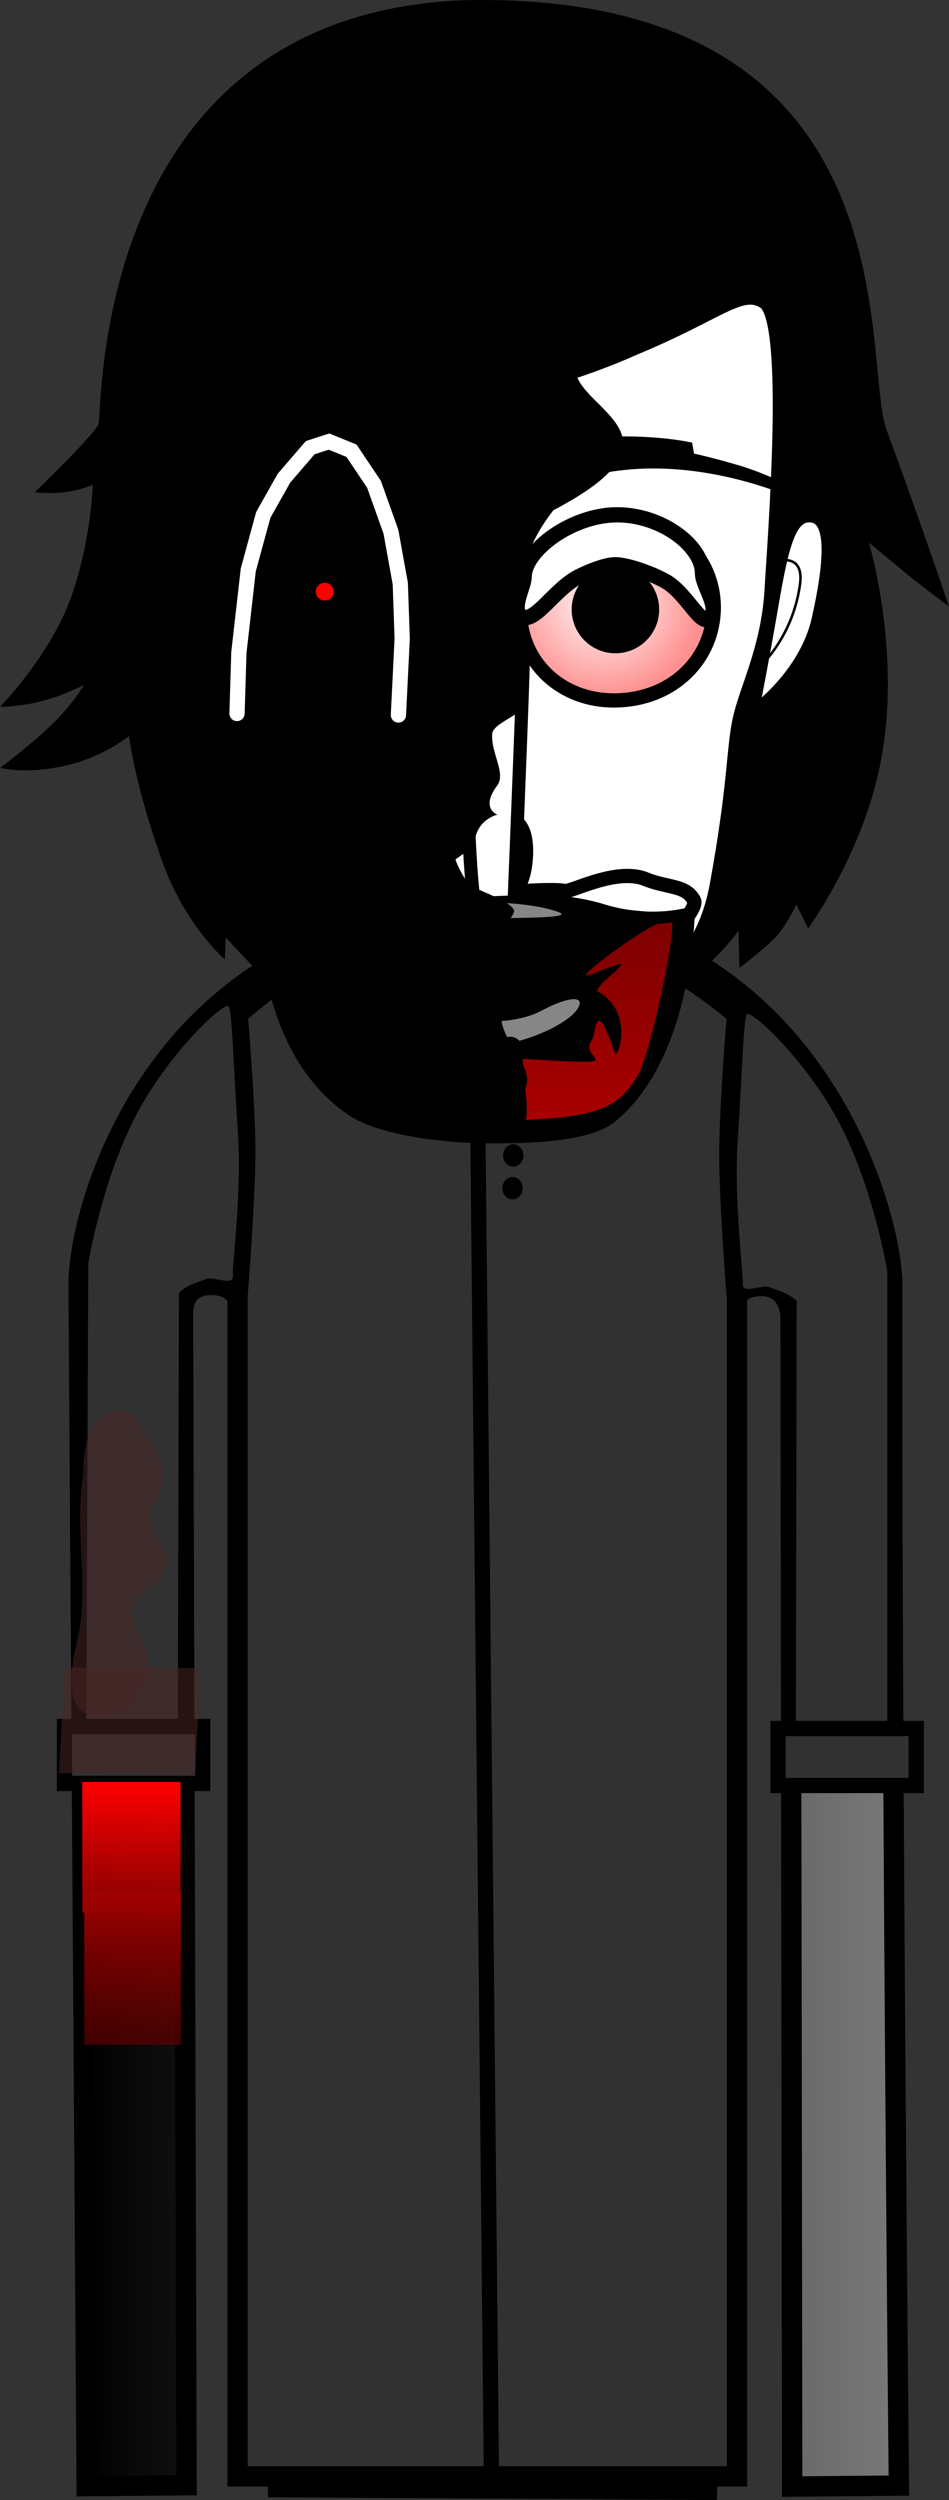 <svg version="1.1" xmlns="http://www.w3.org/2000/svg" xmlns:xlink="http://www.w3.org/1999/xlink" width="93.369" height="245.718" viewBox="0,0,93.369,245.718"><rect x="0" y="0" width="93.369" height="245.718" fill="#333333" stroke="none"/><defs><linearGradient x1="201.048" y1="226.978" x2="281.753" y2="226.978" gradientUnits="userSpaceOnUse" id="color-1"><stop offset="0" stop-color="#000000"/><stop offset="1" stop-color="#797979"/></linearGradient><linearGradient x1="248.141" y1="147.922" x2="251.502" y2="158.92" gradientUnits="userSpaceOnUse" id="color-2"><stop offset="0" stop-color="#000000"/><stop offset="1" stop-color="#480000"/></linearGradient><radialGradient cx="252.675" cy="118.801" r="9.527" gradientUnits="userSpaceOnUse" id="color-3"><stop offset="0" stop-color="#ffffff"/><stop offset="1" stop-color="#ff9191"/></radialGradient><linearGradient x1="206.243" y1="235.056" x2="206.243" y2="247.889" gradientUnits="userSpaceOnUse" id="color-4"><stop offset="0" stop-color="#ff0000"/><stop offset="1" stop-color="#a00000" stop-opacity="0.839"/></linearGradient><linearGradient x1="240.013" y1="149.831" x2="240.013" y2="170.159" gradientUnits="userSpaceOnUse" id="color-5"><stop offset="0" stop-color="#7c0000"/><stop offset="1" stop-color="#a90000"/></linearGradient><linearGradient x1="206.359" y1="245.889" x2="206.359" y2="260.889" gradientUnits="userSpaceOnUse" id="color-6"><stop offset="0" stop-color="#a00000"/><stop offset="1" stop-color="#580000" stop-opacity="0.725"/></linearGradient></defs><g transform="translate(-193.315,-59.917)"><g data-paper-data="{&quot;isPaintingLayer&quot;:true}" fill-rule="nonzero" stroke-linejoin="miter" stroke-miterlimit="10" stroke-dasharray="" stroke-dashoffset="0" style="mix-blend-mode: normal"><path d="M201.841,304.261c0,0 -0.635,-94.384 -0.793,-118.012c-0.055,-8.153 8.187,-36.761 40.202,-36.921c31.602,-0.158 39.857,29.487 39.849,36.897c-0.077,46.243 0.654,117.986 0.654,117.986l-10.497,0.096l-0.159,-114.843c0,0 0.075,-3.099 -2.816,-3.154c-3.434,-0.065 -2.945,3.116 -2.945,3.116l-2.461,115.203l-42.214,-0.261l-3.639,-115.233c0,0 0.279,-2.919 -2.886,-2.934c-3.111,-0.015 -2.816,2.909 -2.816,2.909l0.353,115.067z" fill="url(#color-1)" stroke="#000000" stroke-width="2" stroke-linecap="butt"/><path d="M216.69,303.306v-116.107c0,0 0.757,-9.478 0.757,-14.259c0,-4.381 -0.757,-13.332 -0.757,-13.332c0,0 2.673,-2.292 4.656,-3.651c1.983,-1.359 5.172,-2.731 5.172,-2.731c0,0 -0.602,-0.132 14.56,-0.201c15.435,-0.07 13.832,0.201 13.832,0.201c0,0 3.913,1.48 6.166,2.87c2.253,1.39 4.754,3.512 4.754,3.512c0,0 -0.757,9.18 -0.757,13.824c0,4.716 0.757,14.259 0.757,14.259v115.615z" fill="#313131" stroke="#000000" stroke-width="2" stroke-linecap="butt"/><path d="M196.738,108.296c0,0 6.163,-5.922 6.292,-6.788c0.337,-2.271 -0.168,-40.173 35.968,-41.574c44.636,-0.914 39.015,35.349 41.531,42.19c3.45,9.381 6.157,17.4 6.157,17.4c0,0 -2.767,-2.054 -4.08,-3.134c-1.224,-1.008 -3.801,-3.146 -3.801,-3.146c0,0 3.091,10.348 1.311,20.695c-1.562,9.481 -7.298,17.225 -7.298,17.225l-1.155,-2.347c0,0 -1.023,2.198 -2.16,3.333c-1.137,1.135 -3.439,2.913 -3.439,2.913l-0.092,-3.704c0,0 -7.06,11.018 -24.351,10.872c-16.306,-0.255 -26.072,-10.675 -26.072,-10.675l-0.116,2.655c0,0 -3.895,-3.293 -6.181,-9.708c-2.725,-7.646 -3.239,-12.243 -3.239,-12.243c0,0 -2.339,1.899 -5.717,2.774c-4.233,1.097 -6.947,0.345 -6.947,0.345c0,0 3.608,-2.717 5.584,-4.77c1.76,-1.828 2.647,-3.377 2.647,-3.377c0,0 -2.108,1.085 -4.233,1.618c-2.217,0.556 -4.03,0.531 -4.03,0.531c0,0 4.975,-5.037 7.031,-10.874c1.941,-5.511 2.1,-10.957 2.1,-10.957c0,0 -1.362,0.662 -3.33,0.795c-1.248,0.085 -2.378,-0.049 -2.378,-0.049z" fill="#000000" stroke="none" stroke-width="1.5" stroke-linecap="butt"/><path d="M240.157,153.602l1.5,149" fill="none" stroke="#000000" stroke-width="1.5" stroke-linecap="round"/><path d="M213.524,119.617c-0.577,-7.293 0.335,-17.154 0.335,-17.154c0,0 3.411,-0.041 13.914,-3.144c8.07,-2.384 20.547,-9.487 20.547,-9.487c0,0 -2.16,3.005 -3.408,4.46c-1.327,1.547 -3.993,4.563 -3.993,4.563c0,0 7.838,-1.668 14.675,-4.729c8.568,-3.536 10.593,-6.053 12.95,-4.593c2.783,1.724 1.03,23.183 0.718,28.741c-0.422,5.669 -2.533,9.5 -3.15,12.521c-0.617,3.021 -0.41,6.137 -2.206,16.04c-1.121,6.18 -4.162,8.925 -10.019,14.661c-5.858,5.736 -9.054,9.253 -13.014,9.322c-3.811,0.066 -8.936,-5.1 -13.935,-10.382c-5.324,-5.625 -8.875,-8.477 -9.716,-15.14c-0.757,-6 -0.777,-9.909 -1.123,-15.248c-0.253,-3.903 -2.261,-6.445 -2.576,-10.428z" fill="#ffffff" stroke="#000000" stroke-width="1.5" stroke-linecap="butt"/><path d="M248.141,147.922c5.81,-1.776 11.272,-0.753 12.2,2.284c0.928,3.037 -3.029,6.938 -8.839,8.714c-5.81,1.776 -11.272,0.753 -12.2,-2.284c-0.928,-3.037 3.029,-6.938 8.839,-8.714z" fill="url(#color-2)" stroke="none" stroke-width="0" stroke-linecap="butt"/><path d="M261.594,104.497c0,0 1.524,0.318 4.256,1.11c2.495,0.724 4.449,1.744 4.449,1.744l0.195,1.17c0,0 -7.25,-3.13 -15.116,-2.471c-6.29,0.527 -9.963,2.812 -9.963,2.812l0.046,-4.177c0,0 3.127,-1.704 7.864,-1.856c4.904,-0.157 8.091,0.591 8.091,0.591z" data-paper-data="{&quot;index&quot;:null}" fill="#000000" stroke="none" stroke-width="1.5" stroke-linecap="butt"/><path d="M248.83,147.484c0.57,0.212 5.084,-2.351 8.024,-1.154c2.156,0.877 3.934,0.55 4.736,2.075c0.301,0.572 -1.036,2.089 -1.041,2.135c-0.025,0.213 -7.685,-1.023 -10.929,-0.618c-2.719,0.34 -7.939,3.956 -7.939,3.956c0,0 -7.104,-1.162 -13.272,-2.445c-4.944,-1.029 -10.399,-1.661 -10.41,-1.755c-0.014,-0.126 3.868,-0.711 6.824,-1.395c1.146,-0.497 5.44,-1.485 5.44,-1.485c0,0 4.956,-0.278 7.608,0.579c2.842,0.918 2.835,2.446 3.083,2.469c0,0 1.184,-1.749 2.369,-2.105c1.185,-0.355 5.082,-0.416 5.508,-0.258z" fill="#ffffff" stroke="#000000" stroke-width="1.4" stroke-linecap="butt"/><path d="M241.156,149.044c-1.034,0 -3.538,-3.26 -3.787,-5.364c-0.222,-1.882 1.315,-3.828 3.787,-3.828c2.472,0 4.202,0.491 4.03,4.189c-0.146,3.138 -1.558,5.003 -4.03,5.003z" fill="#ffffff" stroke="#000000" stroke-width="1.15" stroke-linecap="butt"/><path d="M244.758,118.951c0,0 0.103,3.97 0.006,7.127c-0.192,6.251 -1.081,27.761 -1.081,27.761l-2.982,0.009c0,0 -0.803,-4.173 -1.123,-9.5c-0.434,-7.211 -0.45,-16.293 -0.763,-19.632c-0.298,-3.165 -0.896,-5.715 -0.896,-5.715" fill="#ffffff" stroke="#000000" stroke-width="1.3" stroke-linecap="round"/><path d="M215.223,129.74c0,0 -4.932,-3.517 -6.164,-8.975c-1.296,-5.743 -1.461,-9.733 0.48,-9.992c1.941,-0.259 2.703,2.377 3.733,8.356c1.029,5.979 1.951,10.611 1.951,10.611z" data-paper-data="{&quot;index&quot;:null}" fill="#ffffff" stroke="#000000" stroke-width="1" stroke-linecap="butt"/><path d="M215.021,125.793c0,0 -3.564,-2.923 -4.318,-8.451c-0.421,-3.083 2.157,-2.28 2.157,-2.28" fill="none" stroke="#000000" stroke-width="0.25" stroke-linecap="round"/><path d="M218.034,119.137c0.071,-4.892 4.838,-8.936 10.211,-8.858c5.373,0.078 9.027,4.248 8.956,9.14c-0.071,4.892 -4.124,8.794 -9.497,8.716c-5.373,-0.078 -9.742,-4.107 -9.671,-8.999z" fill="#ffffff" stroke="#000000" stroke-width="1.4" stroke-linecap="butt"/><path d="M244.498,119.616c0.204,-4.888 4.453,-8.858 9.77,-8.858c5.318,0 9.275,3.966 9.275,8.858c0,4.892 -3.886,9.071 -9.7,9.142c-5.53,0.067 -9.558,-4.037 -9.345,-9.142z" fill="url(#color-3)" stroke="#000000" stroke-width="1.4" stroke-linecap="butt"/><path d="M222.472,119.255c0.04,-2.758 2.309,-4.962 5.067,-4.922c2.758,0.04 4.962,2.309 4.922,5.067c-0.04,2.758 -2.309,4.962 -5.067,4.922c-2.758,-0.04 -4.962,-2.309 -4.922,-5.067z" fill="#000000" stroke="none" stroke-width="1.5" stroke-linecap="butt"/><path d="M249.56,119.823c0,-2.377 1.927,-4.303 4.303,-4.303c2.377,0 4.303,1.927 4.303,4.303c0,2.377 -1.927,4.303 -4.303,4.303c-2.377,0 -4.303,-1.927 -4.303,-4.303z" fill="#000000" stroke="none" stroke-width="1.5" stroke-linecap="butt"/><path d="M217.966,118.605c0,0 0.064,-9.015 10.601,-8.825c9.471,0.166 9.556,9.407 9.556,9.407z" fill="#ffffff" stroke="#000000" stroke-width="1.15" stroke-linecap="butt"/><path d="M221.496,108.593c0,0 3.37,-1.819 8.032,-2.282c5.167,-0.513 7.768,-0.066 7.768,-0.066l0.295,4.137c0,0 -3.836,-0.681 -8.018,-0.521c-5.593,0.213 -6.645,1.433 -10.898,1.891c-3.644,0.393 -6.737,0.159 -6.737,0.159l-0.026,-1.232c0,0 3.595,0.074 5.234,-0.068c1.352,-0.117 3.976,-0.938 3.976,-0.938z" fill="#000000" stroke="none" stroke-width="1.5" stroke-linecap="butt"/><path d="M269.457,119.129c1.029,-5.979 1.791,-8.615 3.733,-8.356c1.941,0.259 1.776,4.249 0.48,9.992c-1.232,5.458 -6.164,8.975 -6.164,8.975c0,0 0.922,-4.633 1.951,-10.611z" data-paper-data="{&quot;index&quot;:null}" fill="#ffffff" stroke="#000000" stroke-width="1" stroke-linecap="butt"/><path d="M269.869,115.062c0,0 2.578,-0.803 2.157,2.28c-0.754,5.527 -4.318,8.451 -4.318,8.451" data-paper-data="{&quot;index&quot;:null}" fill="none" stroke="#000000" stroke-width="0.25" stroke-linecap="round"/><path d="" data-paper-data="{&quot;index&quot;:null}" fill="#000000" stroke="none" stroke-width="1.5" stroke-linecap="butt"/><path d="" fill="#ffffff" stroke="none" stroke-width="0.5" stroke-linecap="butt"/><path d="" fill="#000000" stroke="none" stroke-width="0.5" stroke-linecap="butt"/><path d="" fill="#ff0000" stroke="none" stroke-width="0.5" stroke-linecap="butt"/><path d="" fill="#000000" stroke="none" stroke-width="0.5" stroke-linecap="butt"/><path d="" fill="#000000" stroke="none" stroke-width="0.5" stroke-linecap="butt"/><path d="" fill="#000000" stroke="none" stroke-width="0.5" stroke-linecap="butt"/><path d="" fill="#000000" stroke="none" stroke-width="0.5" stroke-linecap="butt"/><path d="" fill="#000000" stroke="none" stroke-width="0.5" stroke-linecap="butt"/><path d="" fill="#000000" stroke="none" stroke-width="0.5" stroke-linecap="butt"/><path d="M201.8,231.433l0.2,-47.35c0,0 1.293,-7.935 4.601,-14.363c3.119,-6.061 8.492,-11.143 9.177,-10.928c0.385,0.121 0.513,6.198 0.926,12.136c0.434,6.241 -0.556,13.159 -0.48,14.428c0.048,0.797 -1.289,0.295 -2.231,0.2c-0.258,-0.026 -0.868,0.252 -1.105,0.333c-1.562,0.529 -1.972,1.111 -1.972,1.111l-0.117,44.733z" fill="#313131" stroke="none" stroke-width="0" stroke-linecap="butt"/><path d="M271.615,231.133l0.083,-43.333c0,0 -0.409,-0.583 -1.972,-1.111c-0.238,-0.08 -0.847,-0.359 -1.105,-0.333c-0.942,0.095 -2.279,0.597 -2.231,-0.2c0.076,-1.268 -0.914,-8.187 -0.48,-14.428c0.413,-5.938 0.541,-12.015 0.926,-12.136c0.685,-0.215 6.058,4.867 9.177,10.928c3.308,6.428 4.601,14.363 4.601,14.363v47.95z" data-paper-data="{&quot;index&quot;:null}" fill="#313131" stroke="none" stroke-width="0" stroke-linecap="butt"/><path d="M199.657,235.202v-5.6h13.6v5.6z" fill="#313131" stroke="#000000" stroke-width="1.5" stroke-linecap="butt"/><path d="M269.857,235.402v-5.6h13.6v5.6z" fill="#313131" stroke="#000000" stroke-width="1.5" stroke-linecap="butt"/><path d="M244.957,169.912c0,0.608 -0.448,1.1 -1,1.1c-0.552,0 -1,-0.492 -1,-1.1c0,-0.608 0.448,-1.1 1,-1.1c0.552,0 1,0.492 1,1.1z" fill="#000000" stroke="none" stroke-width="0" stroke-linecap="butt"/><path d="M244.814,173.483c0,0.608 -0.448,1.1 -1,1.1c-0.552,0 -1,-0.492 -1,-1.1c0,-0.608 0.448,-1.1 1,-1.1c0.552,0 1,0.492 1,1.1z" fill="#000000" stroke="none" stroke-width="0" stroke-linecap="butt"/><path d="M244.743,176.698c0,0.608 -0.448,1.1 -1,1.1c-0.552,0 -1,-0.492 -1,-1.1c0,-0.608 0.448,-1.1 1,-1.1c0.552,0 1,0.492 1,1.1z" fill="#000000" stroke="none" stroke-width="0" stroke-linecap="butt"/><path d="M199.655,223.809l13.391,0.05l-0.523,10.394l-13.391,-0.05z" fill-opacity="0.516" fill="#4b2525" stroke="#000000" stroke-width="0" stroke-linecap="butt"/><path d="M206.989,200.313c1.328,1.288 2.371,3.095 2.337,5.021c-0.039,2.234 -1.62,2.417 -1.342,4.21c0.257,1.661 2.113,2.468 1.651,4.4c-0.552,2.311 -3.358,2.039 -3.309,4.419c0.043,2.071 1.589,3.228 1.667,5.333c-0.054,2.599 -3.632,6.735 -6.686,4.319c-1.535,-1.215 -0.83,-5.075 -0.443,-6.622c1.326,-5.303 -0.279,-10.991 0.634,-16.467c0.011,-3.028 0.551,-6.165 3.912,-6.48l1.217,0.699c0,0 0.523,0.523 0.362,1.166z" fill-opacity="0.516" fill="#4b2525" stroke="none" stroke-width="0.5" stroke-linecap="butt"/><path d="M201.409,247.889v-12.833h9.667v12.833z" fill="url(#color-4)" stroke="#000000" stroke-width="0" stroke-linecap="butt"/><g stroke="none" stroke-linecap="butt"><path d="M261.692,148.905c0,0 0.057,14.898 -7.936,21.304c-2.524,2.023 -9.015,2.188 -13.933,2.037c-4.149,-0.127 -9.589,-0.997 -12.115,-2.675c-9.63,-6.399 -8.913,-21.098 -8.913,-21.098c0,0 6.177,1.925 12.134,1.151c0.487,-0.063 4.003,-1.436 4.452,-1.431c1.367,0.014 7.932,-0.253 7.932,-0.253c0,0 4.486,-0.552 9.133,0.756c5.257,1.714 9.246,0.21 9.246,0.21z" fill="#000000" stroke-width="0"/><path d="M247.164,149.23c2.519,0.642 2.139,0.886 -5.265,0.935c-4.469,0.049 -8.329,-0.33 -8.329,-0.593c0,-1.135 9.716,-1.362 13.594,-0.342z" data-paper-data="{&quot;noHover&quot;:false,&quot;origItem&quot;:[&quot;Path&quot;,{&quot;applyMatrix&quot;:true,&quot;segments&quot;:[[[700.70179,396.02156],[0,-0.52528],[0,0.1218]],[[703.51429,396.21948],[-1.59374,0.02284],[2.64062,-0.02284]],[[705.35023,395.8693],[0.89844,0.2969],[-1.38282,-0.47198]]],&quot;closed&quot;:true,&quot;fillColor&quot;:[0,0,0]}]}" fill="#868686" stroke-width="0.5"/><path d="M236.469,159.462c2.87,1.234 7.665,1.132 10.141,-0.217c2.738,-1.464 4.496,-1.535 3.422,-0.021c-1.205,1.563 -5.544,3.411 -8.413,3.411c-2.87,0 -7.105,-1.46 -9.186,-3.023c-2.935,-2.205 -0.914,-2.255 4.036,-0.149z" data-paper-data="{&quot;noHover&quot;:false,&quot;origItem&quot;:[&quot;Path&quot;,{&quot;applyMatrix&quot;:true,&quot;segments&quot;:[[[700.29563,400.68044],[-1.04688,-1.02008],[0.74218,0.7232]],[[703.44407,401.97458],[-1.02344,0],[1.02344,0]],[[706.37375,400.50536],[-0.42968,0.7232],[0.38282,-0.70036]],[[705.35031,400.48252],[0.97656,-0.67752],[-0.88282,0.62422]],[[701.53781,400.58148],[1.02344,0.57094],[-1.76562,-0.9744]]],&quot;closed&quot;:true,&quot;fillColor&quot;:[0,0,0]}]}" fill="#868686" stroke-width="0.5"/><path d="M222.619,159.073c-2.935,-9.427 -2.817,-10.395 0.797,-8.355c0.789,0.428 3.095,3.069 4.562,5.537c3.395,5.709 6.757,7.573 13.109,7.573c2.731,0 8.486,0.577 10.324,0.422c1.462,-0.124 -0.839,-0.772 0.127,-2.103c0.468,-0.645 0.259,-4.613 2.279,1.274c0.242,0.705 2.023,-4.073 -1.783,-6.106c0.424,-0.994 1.835,-1.734 2.363,-2.514c0.491,-0.726 -3.906,1.552 -3.388,0.848c0.769,-1.044 6.453,-4.948 7.119,-4.948c0.46,0 1.348,-0.184 1.348,-0.069c0,2.797 -2.327,13.234 -3.4,14.962c-2.059,3.504 -4.35,4.27 -13.9,4.483c-7.207,0.214 -8.633,0.054 -11.699,-1.016c-4.337,-1.514 -5.843,-3.407 -7.858,-9.988z" data-paper-data="{&quot;noHover&quot;:false,&quot;origItem&quot;:[&quot;Path&quot;,{&quot;applyMatrix&quot;:true,&quot;segments&quot;:[[[696.79563,400.42922],[0,0],[0.71876,3.04502]],[[699.56125,404.9663],[-1.54686,-0.70036],[1.09374,0.49482]],[[703.65499,405.41544],[-2.5703,0.09896],[3.40626,-0.09896]],[[708.53781,403.39812],[-0.73438,1.62146],[0.38282,-0.79932]],[[709.75657,396.56968],[0,1.29412],[0,-0.05328]],[[709.44407,396.49356],[0.16406,0],[-0.57032,0]],[[707.60813,399.11228],[0.5,-1.52252],[-0.88282,2.66438]],[[703.30345,402.72062],[2.30468,0],[-2.26562,0]],[[698.51439,399.08182],[1.21094,2.64156],[-0.52344,-1.14188]],[[697.06127,396.61536],[0.28124,0.19792],[-1.28906,-0.94396]],[[696.79565,400.42924],[-1.04688,-4.36198],[0,0]]],&quot;closed&quot;:true,&quot;fillColor&quot;:[0,0,0]}]}" fill="url(#color-5)" stroke-width="0.5"/></g><path d="M201.609,260.889v-15h9.5v15z" fill="url(#color-6)" stroke="none" stroke-width="0" stroke-linecap="butt"/><path d="M207.759,139.983v-49.75h34.5c0,0 7.314,2.715 7.655,6.055c0.404,3.96 11.688,6.536 -2.155,13.779c-4.221,5.444 -2.691,8.223 -2.92,14.766c-0.039,1.113 0.114,3.162 0.056,4.228c-0.06,1.115 -3.08,1.877 -3.155,2.995c-0.127,1.897 1.388,3.869 0.485,5.079c-1.689,2.262 0.035,2.849 0.035,2.849c0,0 -2.186,0.466 -2.279,2.989c-0.017,0.465 -3.61,1.936 -2.356,2.931c1.567,1.243 6.807,2.68 6.225,3.758c-1.095,2.027 -2.409,1.933 -3.041,4.897c-0.396,1.858 1.608,3.681 1.796,5.402c0.264,2.406 2.659,4.362 2.569,6.183c-0.094,1.896 -2.694,3.626 -3.431,4.482c-0.474,0.551 -4.758,-1.142 -5.358,-1.142c-3.608,0 -14.839,-10.695 -22.189,-18.899c-4.406,-4.918 -6.436,-10.601 -6.436,-10.601z" fill="#000000" stroke="none" stroke-width="0" stroke-linecap="butt"/><path d="M216.634,130.042l0.185,-6.006l0.923,-8.108l1.477,-5.405l2.031,-3.603l2.585,-3.003l1.847,-0.601l2.216,0.901l2.216,3.303l1.662,4.654l0.923,5.105l0.185,5.405l-0.369,7.507" fill="none" stroke="#ffffff" stroke-width="1.5" stroke-linecap="round"/><path d="M226.134,118.067c0,0.483 -0.392,0.875 -0.875,0.875c-0.483,0 -0.875,-0.392 -0.875,-0.875c0,-0.483 0.392,-0.875 0.875,-0.875c0.483,0 0.875,0.392 0.875,0.875z" fill="#ff0000" stroke="none" stroke-width="0" stroke-linecap="butt"/><path d="M234.427,161.578c0.492,0 0.917,0.284 1.121,0.697c0.229,-0.283 0.579,-0.464 0.972,-0.464c0.585,0 1.076,0.401 1.212,0.944c0.06,-0.009 0.121,-0.013 0.183,-0.013c0.58,0 1.068,0.395 1.209,0.931c0.226,0.008 0.438,0.077 0.618,0.19c0.155,-0.514 0.632,-0.888 1.197,-0.888c0.473,0 0.885,0.263 1.097,0.651l0.252,-0.881c0.14,-0.537 0.629,-0.933 1.21,-0.933c0.69,0 1.25,0.56 1.25,1.25v1.395c-0.006,1.898 1.128,5.711 -0.431,7.224c-0.535,0.519 -1.472,0.243 -2.214,0.306c-2.999,0.254 -5.664,-0.94 -8.605,-0.93c-2.755,-0.038 -5.533,-1.78 -7.56,-4.146c-3.384,-2.242 -5.688,-5.612 -5.43,-9.896h-0.354v-1.628c0,-0.69 0.56,-1.25 1.25,-1.25c0.211,0 0.411,0.052 0.585,0.145c-0.709,-1.546 -1.402,-2.9 -1.12,-4.915c0,0 0.205,-1.233 1.438,-1.027c1.233,0.205 1.027,1.438 1.027,1.438c-0.286,1.355 0.319,2.53 0.939,3.722c0.122,-0.04 0.252,-0.061 0.386,-0.061c0.69,0 1.25,0.56 1.25,1.25c0,0.067 -0.005,0.134 -0.016,0.198l-0.23,1.607c-0.006,0.032 -0.016,0.066 -0.029,0.103l0.001,-0.001c0.226,-0.226 0.539,-0.366 0.884,-0.366c0.69,0 1.25,0.56 1.25,1.25c0,0.103 -0.012,0.202 -0.036,0.297l-0.117,0.528l0.564,-1.127c0.2,-0.423 0.631,-0.715 1.13,-0.715c0.69,0 1.25,0.56 1.25,1.25c0,0.174 -0.036,0.34 -0.1,0.491l-0.387,0.967c0.003,0.225 0.003,0.447 0,0.666c0.329,0.154 0.579,0.448 0.676,0.804l0.022,-0.038c0.212,-0.388 0.624,-0.651 1.097,-0.651c0.039,0 0.078,0.002 0.116,0.005c0.038,-0.004 0.077,-0.005 0.116,-0.005c0.499,0 0.93,0.292 1.13,0.715l0.547,1.094c0.189,-0.115 0.411,-0.181 0.649,-0.181zM222.968,158.206c-0.002,-0.106 0.001,-0.214 0.006,-0.321c-0.045,0.036 -0.091,0.071 -0.136,0.105c0.043,0.098 0.085,0.199 0.127,0.302c0.001,-0.029 0.002,-0.058 0.003,-0.087zM239.829,169.451l-0.011,-0.022c-0.005,0.007 -0.011,0.013 -0.017,0.02c0.009,0.001 0.019,0.001 0.028,0.002z" fill="#000000" stroke="none" stroke-width="0.5" stroke-linecap="butt"/><path d="M262.431,116.268c0,1.312 1.955,3.634 0.534,4.503c-0.8,0.489 -2.234,-2.683 -4.246,-3.769c-1.646,-0.889 -3.865,-1.582 -4.874,-1.582c-0.912,0 -2.548,0.633 -3.644,1.201c-2.407,1.247 -4.376,4.789 -5.648,3.83c-0.962,-0.725 0.329,-2.896 0.329,-3.804c0,-2.657 4.723,-6.133 9.152,-6.133c4.429,0 8.397,3.098 8.397,5.755z" fill="#ffffff" stroke="#000000" stroke-width="1.5" stroke-linecap="butt"/></g></g></svg>